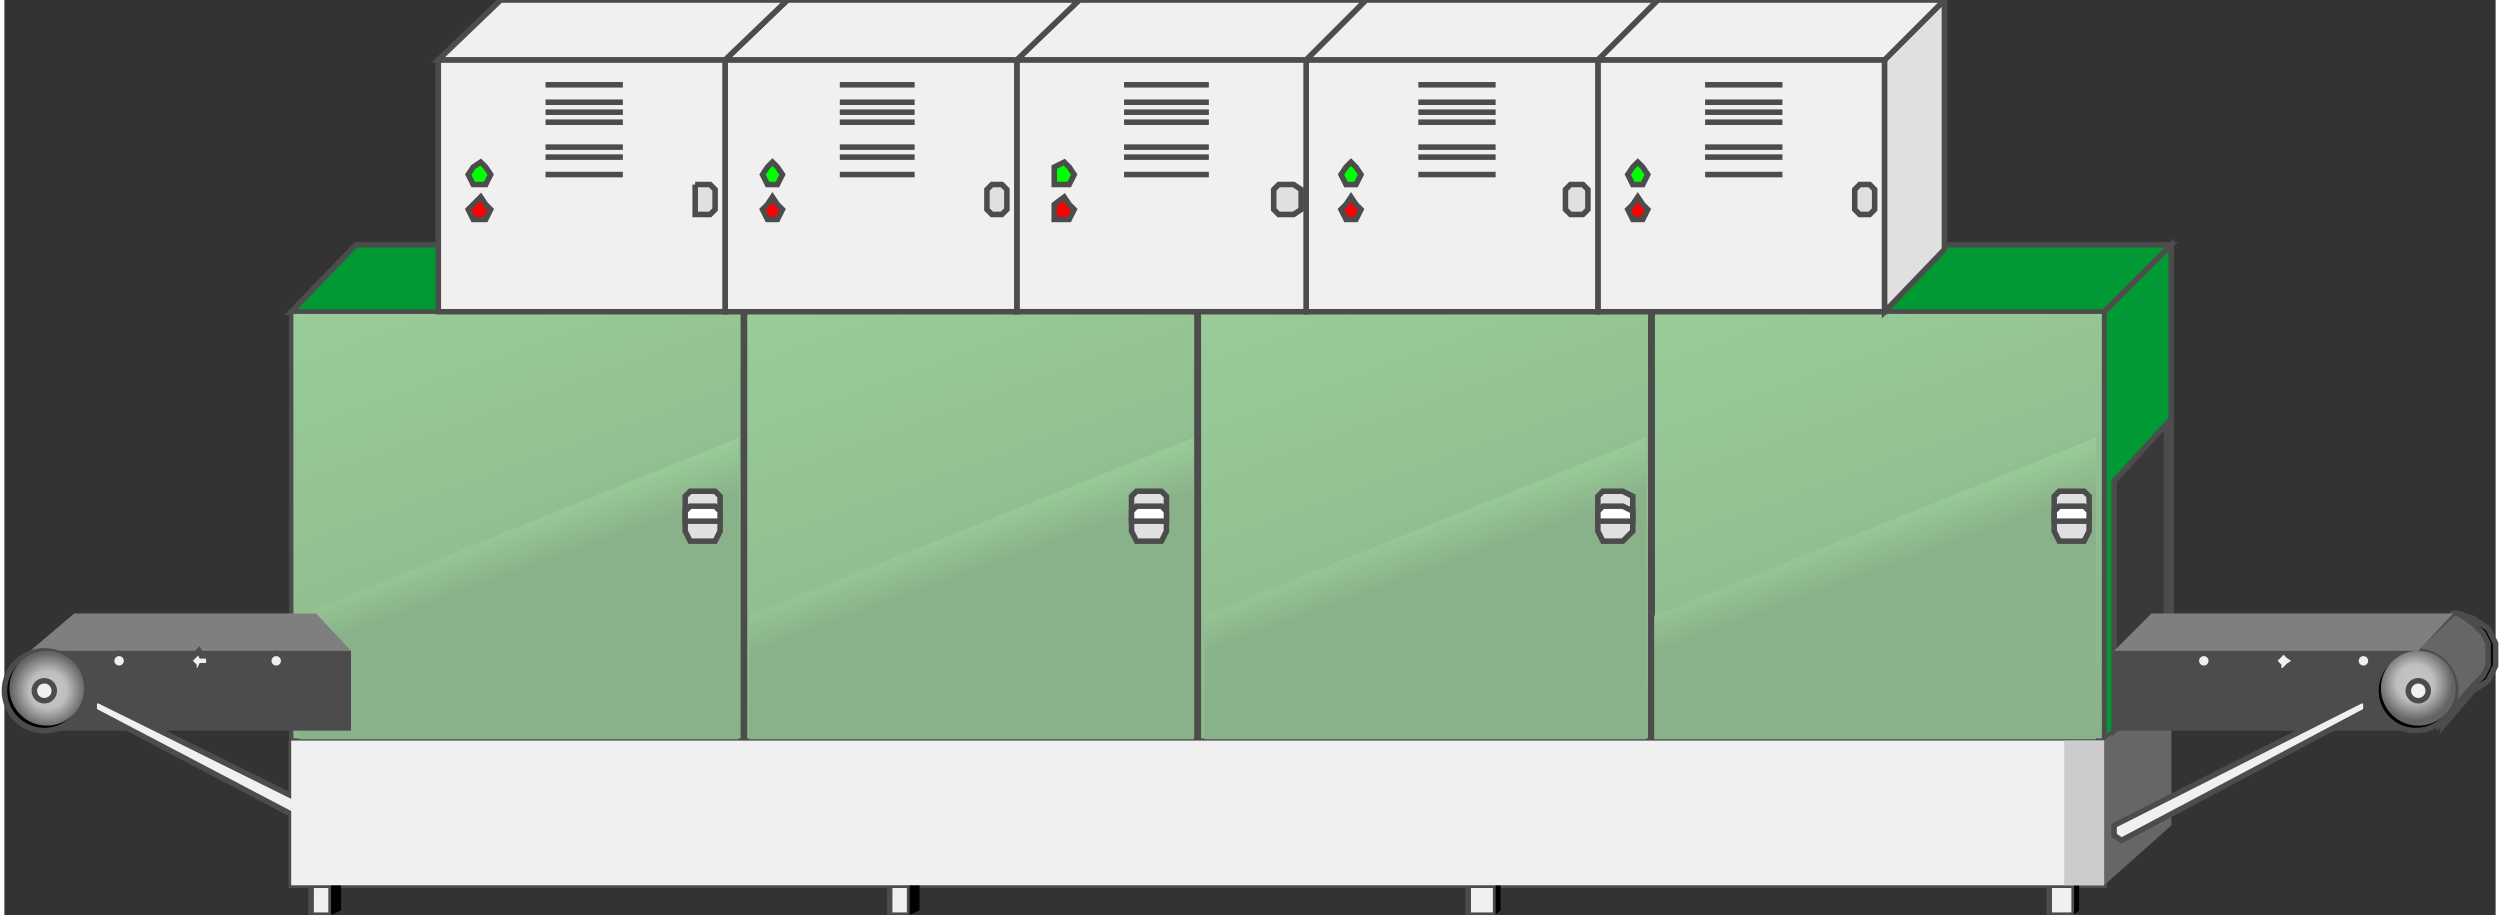 <svg version="1.1" xmlns="http://www.w3.org/2000/svg" xmlns:xlink="http://www.w3.org/1999/xlink" width="112px" height="41px" viewBox="0 0 112.5 41.328" enable-background="new 0 0 112.5 41.328" xml:space="preserve">
<rect x="0" y="0" width="112.5" height="41.328" fill="#333333" stroke="none"/>
<g id="Group_DryingSystem">
	<path fill="#009933" stroke="#4C4C4C" stroke-width="0.25" d="M94.81,33.463l3.041-2.928V11.053l-3.041,3.041V33.463z" />
	<path fill="#009933" stroke="#4C4C4C" stroke-width="0.25" d="M15.871,11.053h20.382l-3.041,3.041h-20.27L15.871,11.053z" />
	<path fill="#009933" stroke="#4C4C4C" stroke-width="0.25" d="M97.851,11.053H77.468l-3.04,3.041H94.81L97.851,11.053z" />
	<path fill="none" stroke="#4C4C4C" stroke-width="0.25" d="M12.951,33.445h81.867v6.531H12.951V33.445" />
	<linearGradient id="SVGID_1_" gradientUnits="userSpaceOnUse" x1="27.453" y1="35.589" x2="18.843" y2="11.931">
		<stop offset="0" style="stop-color:#8AB28A" />
		<stop offset="1" style="stop-color:#99CC99" />
	</linearGradient>
	<path fill="url(#SVGID_1_)" stroke="#4C4C4C" stroke-width="0.201" d="M12.951,14.076h20.395v19.369H12.951V14.076z" />
	<linearGradient id="SVGID_2_" gradientUnits="userSpaceOnUse" x1="26.586" y1="35.775" x2="22.21" y2="23.753">
		<stop offset="0" style="stop-color:#8AB28A" />
		<stop offset="0.82" style="stop-color:#8AB28A" />
		<stop offset="1" style="stop-color:#99CC99" />
	</linearGradient>
	<path fill="url(#SVGID_2_)" d="M13.319,27.804l19.838-8.035v13.615H13.319V27.804z" />
	<linearGradient id="SVGID_3_" gradientUnits="userSpaceOnUse" x1="47.942" y1="35.587" x2="39.333" y2="11.933">
		<stop offset="0" style="stop-color:#8AB28A" />
		<stop offset="1" style="stop-color:#99CC99" />
	</linearGradient>
	<path fill="url(#SVGID_3_)" stroke="#4C4C4C" stroke-width="0.2" d="M33.446,14.076h20.383v19.369H33.446V14.076z" />
	<linearGradient id="SVGID_4_" gradientUnits="userSpaceOnUse" x1="47.028" y1="35.812" x2="42.653" y2="23.791">
		<stop offset="0" style="stop-color:#8AB28A" />
		<stop offset="0.82" style="stop-color:#8AB28A" />
		<stop offset="1" style="stop-color:#99CC99" />
	</linearGradient>
	<path fill="url(#SVGID_4_)" d="M33.63,27.804l20.074-8.035v13.615H33.63V27.804z" />
	<linearGradient id="SVGID_5_" gradientUnits="userSpaceOnUse" x1="68.436" y1="35.588" x2="59.827" y2="11.934">
		<stop offset="0" style="stop-color:#8AB28A" />
		<stop offset="1" style="stop-color:#99CC99" />
	</linearGradient>
	<path fill="url(#SVGID_5_)" stroke="#4C4C4C" stroke-width="0.2" d="M53.941,14.076h20.383v19.369H53.941V14.076z" />
	<linearGradient id="SVGID_6_" gradientUnits="userSpaceOnUse" x1="67.52" y1="35.793" x2="63.145" y2="23.771">
		<stop offset="0" style="stop-color:#8AB28A" />
		<stop offset="0.82" style="stop-color:#8AB28A" />
		<stop offset="1" style="stop-color:#99CC99" />
	</linearGradient>
	<path fill="url(#SVGID_6_)" d="M54.191,27.804l19.95-8.035v13.615h-19.95V27.804z" />
	<linearGradient id="SVGID_7_" gradientUnits="userSpaceOnUse" x1="88.932" y1="35.588" x2="80.322" y2="11.934">
		<stop offset="0" style="stop-color:#8AB28A" />
		<stop offset="1" style="stop-color:#99CC99" />
	</linearGradient>
	<path fill="url(#SVGID_7_)" stroke="#4C4C4C" stroke-width="0.2" d="M74.437,14.076h20.382v19.369H74.437V14.076z" />
	<linearGradient id="SVGID_8_" gradientUnits="userSpaceOnUse" x1="87.83" y1="35.793" x2="83.454" y2="23.771">
		<stop offset="0" style="stop-color:#8AB28A" />
		<stop offset="0.82" style="stop-color:#8AB28A" />
		<stop offset="1" style="stop-color:#99CC99" />
	</linearGradient>
	<path fill="url(#SVGID_8_)" d="M74.502,27.804l19.948-8.035v13.615H74.502V27.804z" />
</g>
<g id="Group_SupportStructure">
	<path fill="#F0F0F0" stroke="#4C4C4C" stroke-width="0.25" d="M13.852,41.328h0.901v-1.352h-0.901V41.328z" />
	<path fill="#F0F0F0" stroke="#4C4C4C" stroke-width="0.25" d="M39.978,41.328h0.901v-1.352h-0.901V41.328z" />
	<path fill="#F0F0F0" stroke="#4C4C4C" stroke-width="0.25" d="M66.104,41.328h1.238v-1.352h-1.238V41.328z" />
	<path fill="#F0F0F0" stroke="#4C4C4C" stroke-width="0.25" d="M92.342,41.328h1.126v-1.352h-1.126V41.328z" />
	<path d="M15.204,41.103l-0.451,0.226v-1.352l0.451-0.225V41.103z" />
	<path d="M41.329,41.103l-0.45,0.226v-1.352l0.45-0.225V41.103z" />
	<path d="M67.567,41.103l-0.226,0.226v-1.352l0.226-0.225V41.103z" />
	<path d="M93.693,41.103l-0.226,0.226v-1.352l0.226-0.225V41.103z" />
	<path fill="#666666" d="M97.859,30.742l-3.041,2.703v6.531l3.041-2.703V30.742z" />
	<path fill="#383838" stroke="#4C4C4C" stroke-width="0.25" d="M95.27,32.994l2.365-2.252V19.144l-2.365,2.591V32.994z" />
</g>
<g id="Group_ScanTray">
	<polygon fill="#7F7F7F" points="0.902,29.617 15.654,29.391 14.078,27.702 3.154,27.702  " />
	<rect x="2.028" y="29.391" fill="#4C4C4C" width="13.625" height="3.604" />
	<circle cx="1.803" cy="31.192" r="1.802" />
	<circle fill="none" stroke="#4C4C4C" stroke-width="0.25" cx="1.803" cy="31.192" r="1.802" />
	
		<radialGradient id="SVGID_9_" cx="-249.75" cy="416.664" r="1" gradientTransform="matrix(1.689 0 0 -1.689 423.796 734.914)" gradientUnits="userSpaceOnUse">
		<stop offset="0" style="stop-color:#C7C8CA" />
		<stop offset="0.5" style="stop-color:#BCBEC0" />
		<stop offset="1" style="stop-color:#636466" />
	</radialGradient>
	<circle fill="url(#SVGID_9_)" cx="1.916" cy="31.08" r="1.689" />
	<circle fill="#F0F0F0" cx="1.803" cy="31.193" r="0.451" />
	<circle fill="none" stroke="#4C4C4C" stroke-width="0.25" cx="1.803" cy="31.193" r="0.451" />
	<polygon fill="#F0F0F0" points="15.654,37.273 4.28,31.644 4.055,31.644 4.055,31.869 4.055,32.094 15.204,37.949 15.654,37.725    15.654,37.499  " />
	<polygon fill="none" stroke="#4C4C4C" stroke-width="0.25" points="15.654,37.273 4.28,31.644 4.055,31.644 4.055,31.869    4.055,32.094 15.204,37.949 15.654,37.725 15.654,37.499  " />
	<polygon points="110.81,27.702 111.485,27.928 112.161,28.378 112.499,29.054 112.499,30.066 112.161,30.742 111.485,31.193    110.135,32.77 110.584,27.702  " />
	<polygon fill="none" stroke="#4C4C4C" stroke-width="0.25" points="110.81,27.702 111.485,27.928 112.161,28.378 112.499,29.054    112.499,30.066 112.161,30.742 111.485,31.193 110.135,32.77 110.584,27.702  " />
	<polygon fill="#666666" points="110.584,27.702 110.81,27.702 111.485,28.152 111.936,28.604 112.161,29.054 112.161,30.066    111.936,30.518 111.485,30.968 109.908,32.77 108.558,29.617  " />
	<polygon fill="none" stroke="#4C4C4C" stroke-width="0.25" points="110.584,27.702 110.81,27.702 111.485,28.152 111.936,28.604    112.161,29.054 112.161,30.066 111.936,30.518 111.485,30.968 109.908,32.77 108.558,29.617  " />
	<rect x="95.27" y="29.391" fill="#4C4C4C" width="13.738" height="3.604" />
	<circle fill="#F0F0F0" cx="106.531" cy="29.842" r="0.338" />
	<circle fill="none" stroke="#4C4C4C" stroke-width="0.25" cx="106.531" cy="29.842" r="0.338" />
	<polygon fill="#F0F0F0" points="102.927,29.391 103.152,29.617 103.49,29.842 103.152,30.066 102.927,30.292 102.701,30.292    102.701,30.066 102.477,29.842 102.701,29.617  " />
	<polygon fill="none" stroke="#4C4C4C" stroke-width="0.25" points="102.927,29.391 103.152,29.617 103.49,29.842 103.152,30.066    102.927,30.292 102.701,30.292 102.701,30.066 102.477,29.842 102.701,29.617  " />
	<circle fill="#F0F0F0" cx="99.323" cy="29.842" r="0.338" />
	<circle fill="none" stroke="#4C4C4C" stroke-width="0.25" cx="99.323" cy="29.842" r="0.338" />
	<circle fill="#F0F0F0" cx="12.276" cy="29.842" r="0.338" />
	<circle fill="none" stroke="#4C4C4C" stroke-width="0.25" cx="12.276" cy="29.842" r="0.338" />
	<polygon fill="#F0F0F0" points="8.785,29.391 8.897,29.617 9.235,29.617 9.235,29.842 9.235,30.066 8.897,30.066 8.785,30.292    8.56,30.292 8.56,30.066 8.334,29.842 8.56,29.617  " />
	<polygon fill="none" stroke="#4C4C4C" stroke-width="0.25" points="8.785,29.391 8.897,29.617 9.235,29.617 9.235,29.842    9.235,30.066 8.897,30.066 8.785,30.292 8.56,30.292 8.56,30.066 8.334,29.842 8.56,29.617  " />
	<circle fill="#F0F0F0" cx="5.181" cy="29.842" r="0.338" />
	<circle fill="none" stroke="#4C4C4C" stroke-width="0.25" cx="5.181" cy="29.842" r="0.338" />
	<circle cx="108.896" cy="31.192" r="1.802" />
	<circle fill="none" stroke="#4C4C4C" stroke-width="0.25" cx="108.896" cy="31.192" r="1.802" />
	
		<radialGradient id="SVGID_10_" cx="-249.75" cy="416.664" r="1" gradientTransform="matrix(1.69 0 0 -1.69 530.949 735.014)" gradientUnits="userSpaceOnUse">
		<stop offset="0" style="stop-color:#C7C8CA" />
		<stop offset="0.5" style="stop-color:#BCBEC0" />
		<stop offset="1" style="stop-color:#636466" />
	</radialGradient>
	<circle fill="url(#SVGID_10_)" cx="109.008" cy="31.08" r="1.689" />
	<circle fill="#F0F0F0" cx="109.008" cy="31.193" r="0.451" />
	<circle fill="none" stroke="#4C4C4C" stroke-width="0.25" cx="109.008" cy="31.193" r="0.451" />
	<polygon fill="#F0F0F0" points="95.27,37.273 106.418,31.644 106.643,31.644 106.643,31.869 106.643,32.094 95.607,37.949    95.27,37.725 95.27,37.499  " />
	<polygon fill="none" stroke="#4C4C4C" stroke-width="0.25" points="95.27,37.273 106.418,31.644 106.643,31.644 106.643,31.869    106.643,32.094 95.607,37.949 95.27,37.725 95.27,37.499  " />
	<polygon fill="#7F7F7F" points="109.008,29.391 95.27,29.391 96.959,27.702 110.584,27.702  " />
</g>
<g id="Group_DisplayUnits">
	<path fill="#F0F0F0" d="M12.951,33.445h81.867v6.531H12.951V33.445z" />
	<path fill="#CCCCCC" d="M93.018,33.445h1.801v6.531h-1.801V33.445z" />
	<path fill="#F0F0F0" stroke="#4C4C4C" stroke-width="0.25" d="M71.959,2.703h12.95v11.374h-12.95V2.703z" />
	<path fill="#E0E0E0" stroke="#4C4C4C" stroke-width="0.25" d="M87.611,0l-2.702,2.703v11.374l2.702-2.815V0z" />
	<path fill="#F0F0F0" stroke="#4C4C4C" stroke-width="0.25" d="M71.959,2.703h12.95L87.611,0H74.662L71.959,2.703z" />
	<path fill="#F0F0F0" stroke="#4C4C4C" stroke-width="0.25" d="M71.959,2.703H58.783v11.374h13.176V2.703z" />
	<path fill="#F0F0F0" stroke="#4C4C4C" stroke-width="0.25" d="M71.959,2.703H58.783L61.486,0h13.176L71.959,2.703z" />
	<path fill="#F0F0F0" stroke="#4C4C4C" stroke-width="0.25" d="M45.721,2.703h13.063v11.374H45.721V2.703z" />
	<path fill="#F0F0F0" stroke="#4C4C4C" stroke-width="0.25" d="M45.721,2.703h13.063L61.486,0h-12.95L45.721,2.703z" />
	<path fill="#F0F0F0" stroke="#4C4C4C" stroke-width="0.25" d="M45.721,2.703H32.545v11.374h13.175V2.703z" />
	<path fill="#F0F0F0" stroke="#4C4C4C" stroke-width="0.25" d="M45.721,2.703H32.545L35.361,0h13.175L45.721,2.703z" />
	<path fill="#F0F0F0" stroke="#4C4C4C" stroke-width="0.25" d="M19.595,2.703h12.95v11.374h-12.95V2.703z" />
	<path fill="#F0F0F0" stroke="#4C4C4C" stroke-width="0.25" d="M19.595,2.703h12.95L35.361,0h-12.95L19.595,2.703z" />
	<path fill="none" stroke="#4C4C4C" stroke-width="0.25" d="M24.438,3.829h3.491" />
	<path fill="none" stroke="#4C4C4C" stroke-width="0.25" d="M24.438,4.617h3.491" />
	<path fill="none" stroke="#4C4C4C" stroke-width="0.25" d="M24.438,5.067h3.491" />
	<path fill="none" stroke="#4C4C4C" stroke-width="0.25" d="M24.438,5.518h3.491" />
	<path fill="none" stroke="#4C4C4C" stroke-width="0.25" d="M24.438,6.644h3.491" />
	<path fill="none" stroke="#4C4C4C" stroke-width="0.25" d="M24.438,7.095h3.491" />
	<path fill="none" stroke="#4C4C4C" stroke-width="0.25" d="M24.438,7.883h3.491" />
	<path fill="none" stroke="#4C4C4C" stroke-width="0.25" d="M37.726,3.829h3.378" />
	<path fill="none" stroke="#4C4C4C" stroke-width="0.25" d="M37.726,4.617h3.378" />
	<path fill="none" stroke="#4C4C4C" stroke-width="0.25" d="M37.726,5.067h3.378" />
	<path fill="none" stroke="#4C4C4C" stroke-width="0.25" d="M37.726,5.518h3.378" />
	<path fill="none" stroke="#4C4C4C" stroke-width="0.25" d="M37.726,6.644h3.378" />
	<path fill="none" stroke="#4C4C4C" stroke-width="0.25" d="M37.726,7.095h3.378" />
	<path fill="none" stroke="#4C4C4C" stroke-width="0.25" d="M37.726,7.883h3.378" />
	<path fill="none" stroke="#4C4C4C" stroke-width="0.25" d="M50.563,3.829h3.829" />
	<path fill="none" stroke="#4C4C4C" stroke-width="0.25" d="M50.563,4.617h3.829" />
	<path fill="none" stroke="#4C4C4C" stroke-width="0.25" d="M50.563,5.067h3.829" />
	<path fill="none" stroke="#4C4C4C" stroke-width="0.25" d="M50.563,5.518h3.829" />
	<path fill="none" stroke="#4C4C4C" stroke-width="0.25" d="M50.563,6.644h3.829" />
	<path fill="none" stroke="#4C4C4C" stroke-width="0.25" d="M50.563,7.095h3.829" />
	<path fill="none" stroke="#4C4C4C" stroke-width="0.25" d="M50.563,7.883h3.829" />
	<path fill="none" stroke="#4C4C4C" stroke-width="0.25" d="M63.852,3.829h3.49" />
	<path fill="none" stroke="#4C4C4C" stroke-width="0.25" d="M63.852,4.617h3.49" />
	<path fill="none" stroke="#4C4C4C" stroke-width="0.25" d="M63.852,5.067h3.49" />
	<path fill="none" stroke="#4C4C4C" stroke-width="0.25" d="M63.852,5.518h3.49" />
	<path fill="none" stroke="#4C4C4C" stroke-width="0.25" d="M63.852,6.644h3.49" />
	<path fill="none" stroke="#4C4C4C" stroke-width="0.25" d="M63.852,7.095h3.49" />
	<path fill="none" stroke="#4C4C4C" stroke-width="0.25" d="M63.852,7.883h3.49" />
	<path fill="none" stroke="#4C4C4C" stroke-width="0.25" d="M76.801,3.829h3.492" />
	<path fill="none" stroke="#4C4C4C" stroke-width="0.25" d="M76.801,4.617h3.492" />
	<path fill="none" stroke="#4C4C4C" stroke-width="0.25" d="M76.801,5.067h3.492" />
	<path fill="none" stroke="#4C4C4C" stroke-width="0.25" d="M76.801,5.518h3.492" />
	<path fill="none" stroke="#4C4C4C" stroke-width="0.25" d="M76.801,6.644h3.492" />
	<path fill="none" stroke="#4C4C4C" stroke-width="0.25" d="M76.801,7.095h3.492" />
	<path fill="none" stroke="#4C4C4C" stroke-width="0.25" d="M76.801,7.883h3.492" />
</g>
<g id="Group_LED2">
	<path fill="#00FF00" stroke="#4C4C4C" stroke-width="0.25" d="M21.51,7.32l0.225,0.225l0.225,0.338l-0.225,0.45H21.51h-0.338   l-0.225-0.45l0.225-0.338L21.51,7.32z" />
	<path fill="#00FF00" stroke="#4C4C4C" stroke-width="0.25" d="M34.685,7.32l0.225,0.225l0.226,0.338l-0.226,0.45h-0.225H34.46   l-0.225-0.45l0.225-0.338L34.685,7.32z" />
	<path fill="#00FF00" stroke="#4C4C4C" stroke-width="0.25" d="M47.86,7.32l0.226,0.225l0.225,0.338l-0.225,0.45H47.86h-0.45v-0.45   V7.545L47.86,7.32z" />
	<path fill="#00FF00" stroke="#4C4C4C" stroke-width="0.25" d="M60.811,7.32l0.226,0.225l0.226,0.338l-0.226,0.45h-0.226h-0.225   l-0.226-0.45l0.226-0.338L60.811,7.32z" />
	<path fill="#00FF00" stroke="#4C4C4C" stroke-width="0.25" d="M73.761,7.32l0.226,0.225l0.225,0.338l-0.225,0.45h-0.226h-0.226   l-0.225-0.45l0.225-0.338L73.761,7.32z" />
</g>
<g id="Group_LED1">
	<path fill="#FF0000" stroke="#4C4C4C" stroke-width="0.25" d="M21.51,8.896l0.225,0.337l0.225,0.226l-0.225,0.45H21.51h-0.338   l-0.225-0.45l0.225-0.226L21.51,8.896z" />
	<path fill="#FF0000" stroke="#4C4C4C" stroke-width="0.25" d="M34.685,8.896l0.225,0.337l0.226,0.226L34.91,9.91h-0.225H34.46   l-0.225-0.45l0.225-0.226L34.685,8.896z" />
	<path fill="#FF0000" stroke="#4C4C4C" stroke-width="0.25" d="M47.86,8.896l0.226,0.337l0.225,0.226l-0.225,0.45H47.86h-0.45v-0.45   V9.234L47.86,8.896z" />
	<path fill="#FF0000" stroke="#4C4C4C" stroke-width="0.25" d="M60.811,8.896l0.226,0.337l0.226,0.226l-0.226,0.45h-0.226h-0.225   l-0.226-0.45l0.226-0.226L60.811,8.896z" />
	<path fill="#FF0000" stroke="#4C4C4C" stroke-width="0.25" d="M73.761,8.896l0.226,0.337l0.225,0.226l-0.225,0.45h-0.226h-0.226   l-0.225-0.45l0.225-0.226L73.761,8.896z" />
</g>
<g id="Group_DoorHandle">
	<path fill="#E0E0E0" stroke="#4C4C4C" stroke-width="0.25" d="M31.194,8.333h0.675l0.226,0.226v0.901L31.87,9.685h-0.675V9.459   V8.559V8.333z" />
	<path fill="#E0E0E0" stroke="#4C4C4C" stroke-width="0.25" d="M30.969,22.184h1.126l0.225,0.227v1.576l-0.225,0.45h-1.126   l-0.225-0.45V22.41L30.969,22.184z" />
	<path fill="#E0E0E0" stroke="#4C4C4C" stroke-width="0.25" d="M51.126,22.184h1.126l0.225,0.227v1.576l-0.225,0.45h-1.126   l-0.226-0.45V22.41L51.126,22.184z" />
	<path fill="#E0E0E0" stroke="#4C4C4C" stroke-width="0.25" d="M72.185,22.184h0.901l0.449,0.227v1.576l-0.449,0.45h-0.901   l-0.226-0.45V22.41L72.185,22.184z" />
	<path fill="#E0E0E0" stroke="#4C4C4C" stroke-width="0.25" d="M92.792,22.184h1.126l0.226,0.227v1.576l-0.226,0.45h-1.126   l-0.226-0.45V22.41L92.792,22.184z" />
	<path fill="#FFFFFF" stroke="#4C4C4C" stroke-width="0.25" d="M30.969,22.859h1.126l0.225,0.226v0.45h-0.225h-1.126h-0.225v-0.45   L30.969,22.859z" />
	<path fill="#FFFFFF" stroke="#4C4C4C" stroke-width="0.25" d="M51.126,22.859h1.126l0.225,0.226v0.45h-0.225h-1.126h-0.226v-0.45   L51.126,22.859z" />
	<path fill="#FFFFFF" stroke="#4C4C4C" stroke-width="0.25" d="M72.185,22.859h0.901l0.449,0.226v0.45h-0.449h-0.901h-0.226v-0.45   L72.185,22.859z" />
	<path fill="#FFFFFF" stroke="#4C4C4C" stroke-width="0.25" d="M92.792,22.859h1.126l0.226,0.226v0.45h-0.226h-1.126h-0.226v-0.45   L92.792,22.859z" />
	<path fill="#E0E0E0" stroke="#4C4C4C" stroke-width="0.25" d="M44.595,8.333h0.451l0.225,0.226v0.901l-0.225,0.225h-0.451   L44.37,9.459V8.559L44.595,8.333z" />
	<path fill="#E0E0E0" stroke="#4C4C4C" stroke-width="0.25" d="M57.545,8.333h0.676l0.338,0.226v0.901l-0.338,0.225h-0.676   L57.32,9.459V8.559L57.545,8.333z" />
	<path fill="#E0E0E0" stroke="#4C4C4C" stroke-width="0.25" d="M70.721,8.333h0.563l0.226,0.226v0.901l-0.226,0.225h-0.563   l-0.226-0.225V8.559L70.721,8.333z" />
	<path fill="#E0E0E0" stroke="#4C4C4C" stroke-width="0.25" d="M83.783,8.333h0.451l0.225,0.226v0.901l-0.225,0.225h-0.451   l-0.225-0.225V8.559L83.783,8.333z" />
</g>
</svg>